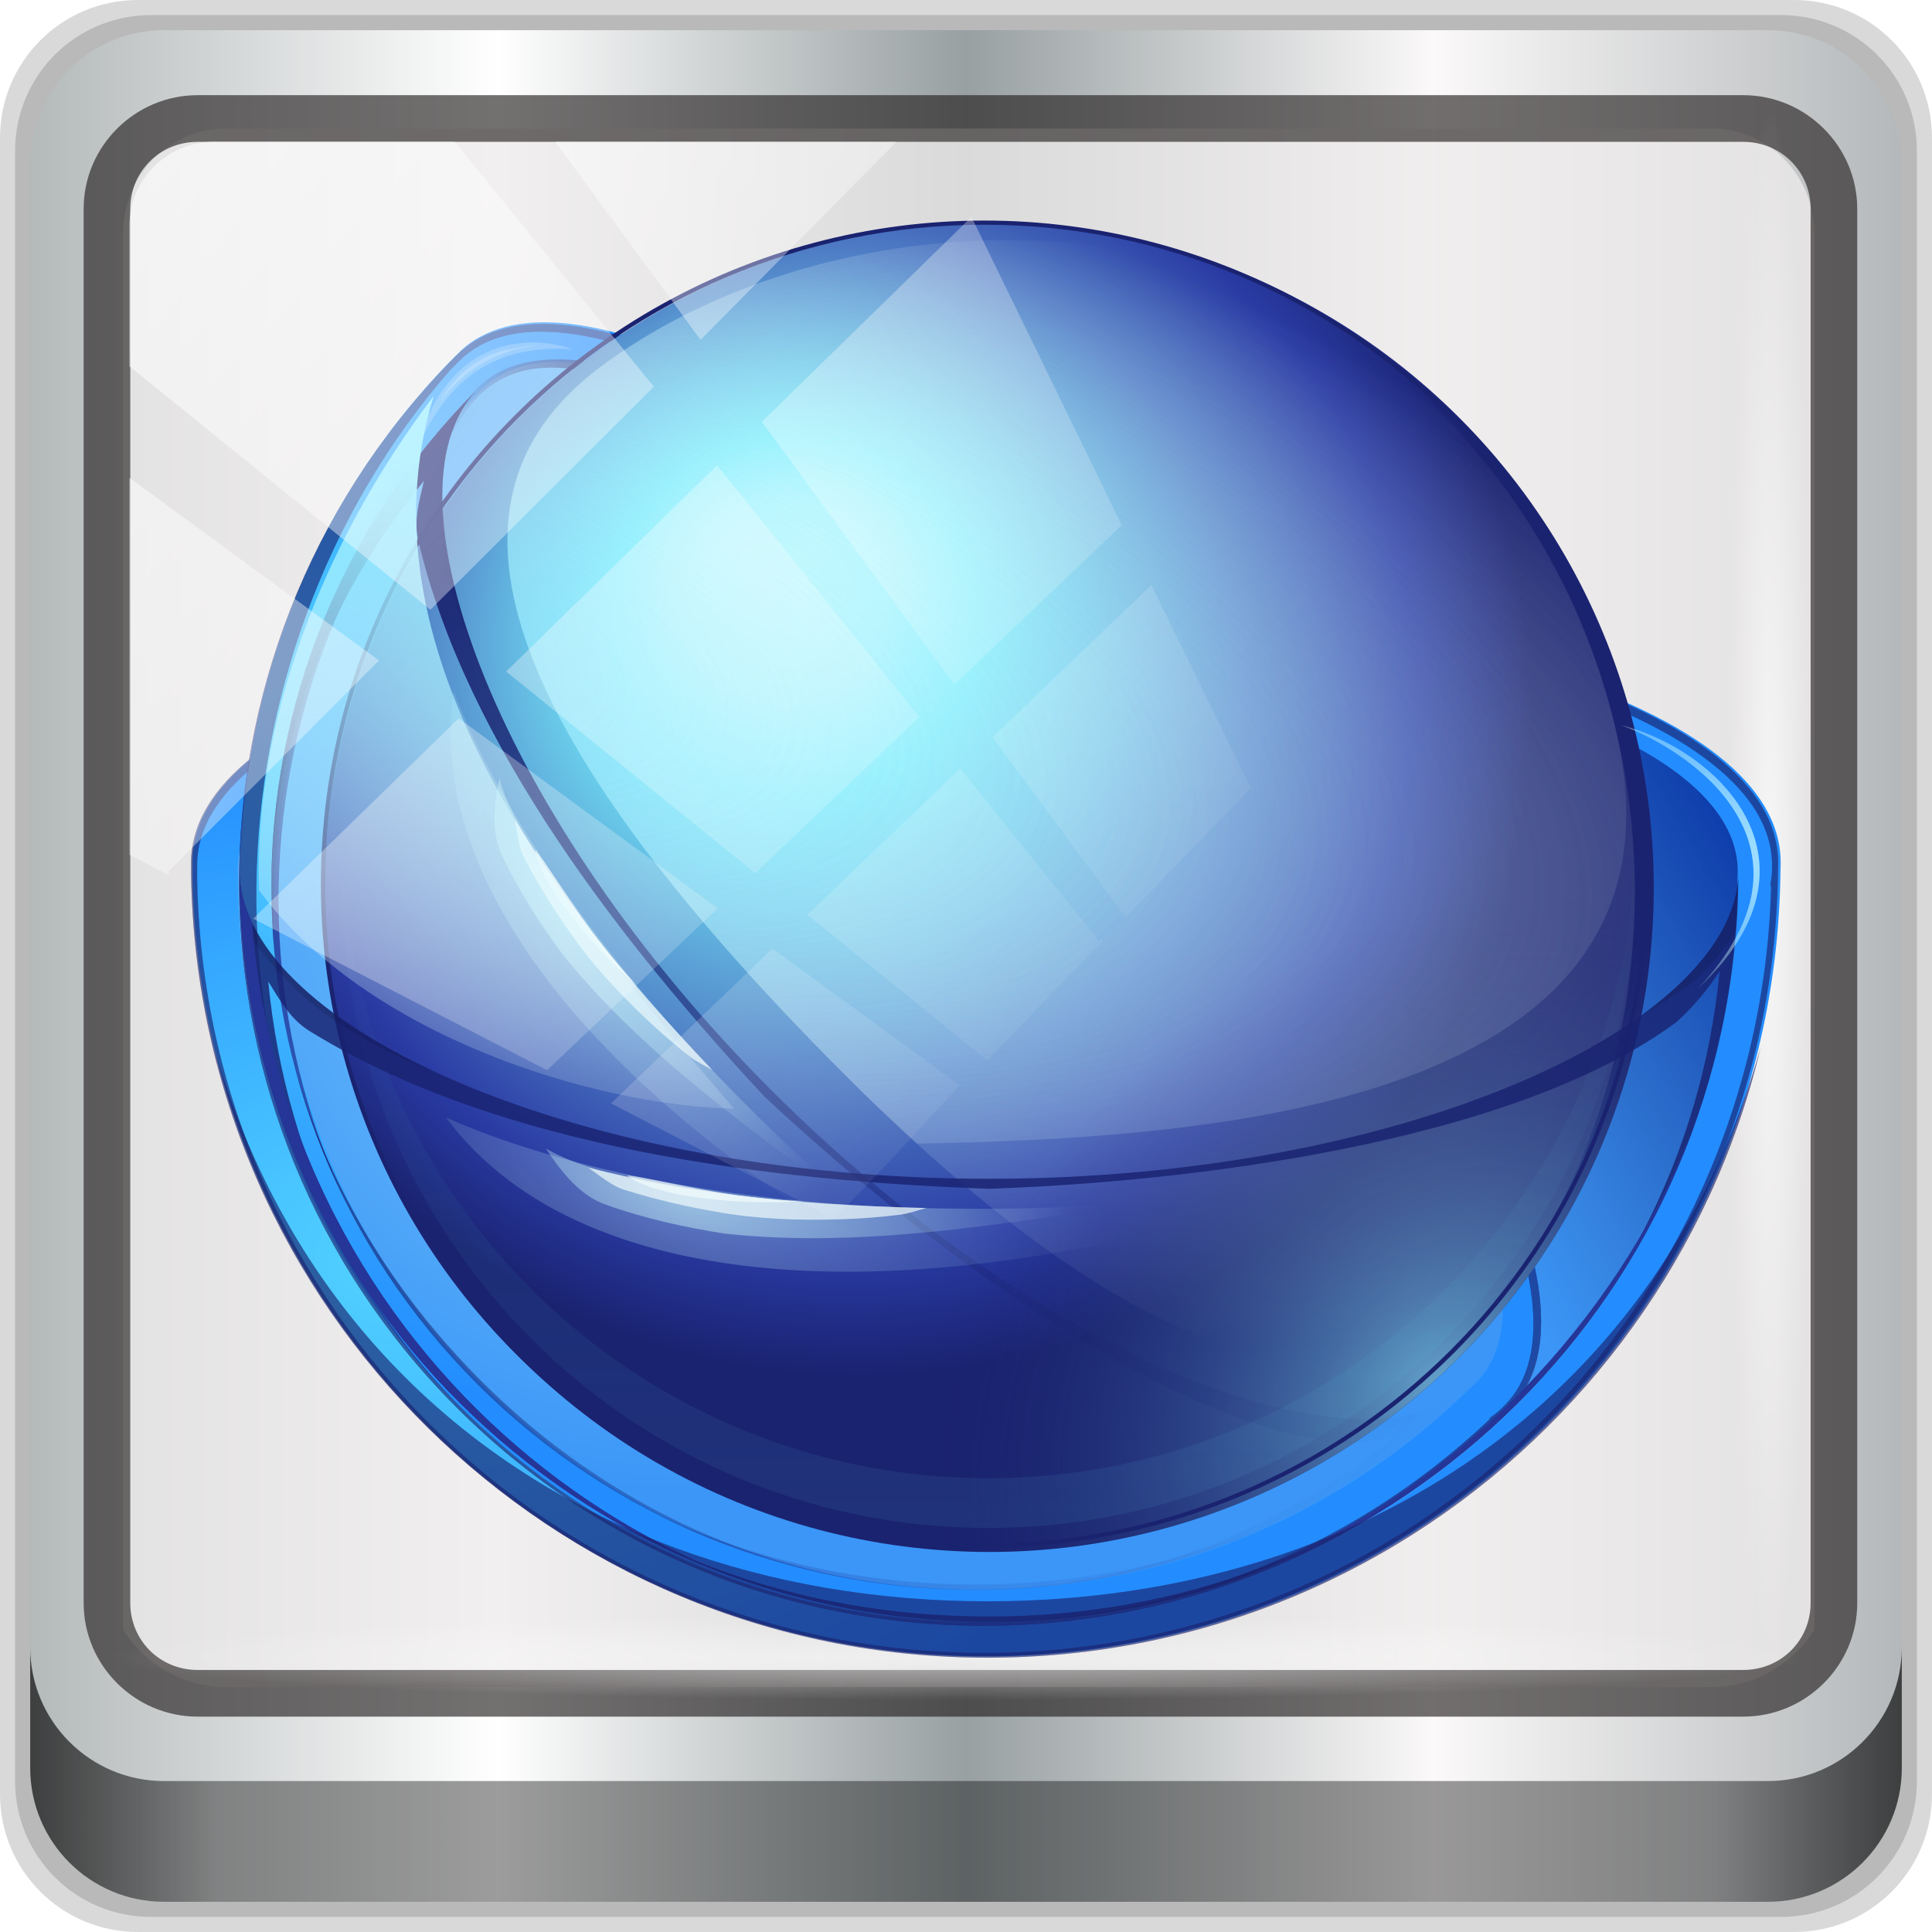 <?xml version="1.0" encoding="UTF-8" standalone="no"?>
<!-- Created with Inkscape (http://www.inkscape.org/) -->

<svg
   xmlns:dc="http://purl.org/dc/elements/1.1/"
   xmlns:cc="http://creativecommons.org/ns#"
   xmlns:rdf="http://www.w3.org/1999/02/22-rdf-syntax-ns#"
   xmlns:svg="http://www.w3.org/2000/svg"
   xmlns="http://www.w3.org/2000/svg"
   xmlns:xlink="http://www.w3.org/1999/xlink"
   xmlns:sodipodi="http://sodipodi.sourceforge.net/DTD/sodipodi-0.dtd"
   xmlns:inkscape="http://www.inkscape.org/namespaces/inkscape"
   width="96"
   height="96"
   viewBox="0 0 96 96"
   version="1.1"
   id="svg1072"
   inkscape:version="0.92.2 5c3e80d, 2017-08-06"
   sodipodi:docname="akonadi.svg">
  <defs
     id="defs1066">
    <linearGradient
       y2="47"
       x2="90"
       y1="47"
       x1="6"
       gradientTransform="matrix(1.107,0,0,1.107,-4.994,-3.621)"
       gradientUnits="userSpaceOnUse"
       id="linearGradient4071"
       xlink:href="#linearGradient6139-0"
       inkscape:collect="always" />
    <linearGradient
       id="linearGradient6139-0">
      <stop
         style="stop-color:#b4b9ba;stop-opacity:1"
         offset="0"
         id="stop6141-2" />
      <stop
         id="stop6151-0"
         offset="0.25"
         style="stop-color:#ffffff;stop-opacity:1;" />
      <stop
         id="stop6147-1"
         offset="0.5"
         style="stop-color:#98a0a2;stop-opacity:1" />
      <stop
         style="stop-color:#fbf9f9;stop-opacity:1;"
         offset="0.75"
         id="stop6149-4" />
      <stop
         style="stop-color:#b4b8ba;stop-opacity:1"
         offset="1"
         id="stop6143-4" />
    </linearGradient>
    <linearGradient
       gradientUnits="userSpaceOnUse"
       y2="88.172"
       x2="94.5"
       y1="88.172"
       x1="1.5"
       id="linearGradient4129"
       xlink:href="#linearGradient3832-0-6-1-1"
       inkscape:collect="always"
       gradientTransform="translate(0.149,0.415)" />
    <linearGradient
       id="linearGradient3832-0-6-1-1">
      <stop
         id="stop3834-6-3-7-1"
         offset="0"
         style="stop-color:#000000;stop-opacity:1;" />
      <stop
         style="stop-color:#000000;stop-opacity:0.588;"
         offset="0.1"
         id="stop3872-2-4" />
      <stop
         id="stop3844-6-2-7-6"
         offset="0.9"
         style="stop-color:#000000;stop-opacity:0.588;" />
      <stop
         id="stop3836-5-0-2-9"
         offset="1"
         style="stop-color:#000000;stop-opacity:1;" />
    </linearGradient>
    <radialGradient
       r="43.199"
       fy="44.893"
       fx="13.948"
       cy="44.893"
       cx="13.948"
       gradientTransform="matrix(0.975,0,0,0.049,34.048,80.582)"
       gradientUnits="userSpaceOnUse"
       id="radialGradient7462"
       xlink:href="#linearGradient3737"
       inkscape:collect="always" />
    <linearGradient
       id="linearGradient3737">
      <stop
         id="stop3739"
         style="stop-color:#ffffff;stop-opacity:1"
         offset="0" />
      <stop
         id="stop3741"
         style="stop-color:#ffffff;stop-opacity:0"
         offset="1" />
    </linearGradient>
    <radialGradient
       r="43.199"
       fy="44.893"
       fx="13.948"
       cy="44.893"
       cx="13.948"
       gradientTransform="matrix(0.888,0,0,0.049,31.96,-90.317)"
       gradientUnits="userSpaceOnUse"
       id="radialGradient7464"
       xlink:href="#linearGradient3737"
       inkscape:collect="always" />
    <linearGradient
       y2="14.514"
       x2="50.528"
       y1="-28.642"
       x1="2.771"
       gradientUnits="userSpaceOnUse"
       id="linearGradient4767"
       xlink:href="#linearGradient3737"
       inkscape:collect="always" />
    <clipPath
       clipPathUnits="userSpaceOnUse"
       id="clipPath4156-4-1">
      <path
         style="opacity:0.6;fill:#ffffff;fill-opacity:1;stroke:none"
         d="m 27.046,-55.695 -14.214,13.321 h 0.061 l 15.653,21.771 10.231,-10.546 C 38.562,-32.302 27.468,-54.819 27.046,-55.695 Z M 9.647,-39.383 -5.241,-25.321 15.988,-7.806 26.372,-18.383 Z m 31.491,12.951 -9.741,9.714 8.945,12.458 7.781,-7.555 z m -49.84,4.379 -13.754,12.982 26.283,13.846 0.061,-0.062 -0.123,-0.062 L 13.599,-5.401 -8.702,-22.053 Z m 38.015,7.401 -9.803,9.775 11.579,9.559 7.628,-7.401 -8.669,-11.009 z m 20.187,5.674 -7.383,7.216 6.188,8.542 5.82,-6.137 z m -32.195,6.322 -9.557,9.498 13.662,7.185 7.934,-7.678 z m 23.312,2.374 -7.107,6.938 8.363,6.907 5.361,-5.674 -0.061,-0.092 -0.092,0.123 -6.464,-8.203 z m -8.73,8.542 -7.505,7.339 10.354,5.458 c 1.397,-1.321 5.675,-6.123 5.851,-6.322 z"
         id="path4158-0-8"
         inkscape:connector-curvature="0" />
    </clipPath>
    <radialGradient
       r="169.188"
       fy="640.614"
       fx="534.781"
       cy="640.614"
       cx="534.781"
       gradientTransform="matrix(0.642,0,0,0.427,-290.473,-109.163)"
       gradientUnits="userSpaceOnUse"
       id="radialGradient4429"
       xlink:href="#linearGradient3292"
       inkscape:collect="always" />
    <linearGradient
       id="linearGradient3292">
      <stop
         id="stop3294"
         offset="0"
         style="stop-color: rgb(83, 212, 255); stop-opacity: 1;" />
      <stop
         id="stop3296"
         offset="1"
         style="stop-color: rgb(35, 141, 255); stop-opacity: 1;" />
    </linearGradient>
    <radialGradient
       r="159.828"
       fy="150.584"
       fx="-130.028"
       cy="150.584"
       cx="-130.028"
       gradientTransform="matrix(0.642,0.006,-0.008,0.81,185.117,-19.55)"
       gradientUnits="userSpaceOnUse"
       id="radialGradient4431"
       xlink:href="#linearGradient4243"
       inkscape:collect="always" />
    <linearGradient
       id="linearGradient4243">
      <stop
         style="stop-color: rgb(159, 231, 255); stop-opacity: 1;"
         offset="0"
         id="stop4245" />
      <stop
         style="stop-color: rgb(59, 150, 247); stop-opacity: 1;"
         offset="1"
         id="stop4247" />
    </linearGradient>
    <clipPath
       id="clipPath3403"
       clipPathUnits="userSpaceOnUse">
      <path
         inkscape:connector-curvature="0"
         sodipodi:nodetypes="cccscsssc"
         id="path3405"
         d="m 279.147,316.319 c -93.391,0 -169.188,22.577 -169.188,55.719 v 2.812 c 1.518,92.111 76.703,166.406 169.156,166.406 92.828,0 168.265,-74.902 169.188,-167.531 -0.063,0.97 -0.205,1.938 -0.375,2.906 0.169,-0.965 0.312,-1.939 0.375,-2.906 0.037,-0.566 0.031,-1.122 0.031,-1.688 0,-33.161 -75.797,-55.719 -169.188,-55.719 z"
         style="opacity:0.556;fill:none;fill-opacity:1;fill-rule:nonzero;stroke:#000000;stroke-width:0.7;stroke-linecap:round;stroke-linejoin:round;stroke-miterlimit:4;stroke-dashoffset:0pt;stroke-opacity:1" />
    </clipPath>
    <filter
       id="filter3381"
       inkscape:collect="always">
      <feGaussianBlur
         id="feGaussianBlur3383"
         stdDeviation="2.335"
         inkscape:collect="always" />
    </filter>
    <clipPath
       id="clipPath1153"
       clipPathUnits="userSpaceOnUse">
      <path
         inkscape:connector-curvature="0"
         sodipodi:nodetypes="cccscsssc"
         id="path1151"
         d="m 279.147,316.319 c -93.391,0 -169.188,22.577 -169.188,55.719 v 2.812 c 1.518,92.111 76.703,166.406 169.156,166.406 92.828,0 168.265,-74.902 169.188,-167.531 -0.063,0.97 -0.205,1.938 -0.375,2.906 0.169,-0.965 0.312,-1.939 0.375,-2.906 0.037,-0.566 0.031,-1.122 0.031,-1.688 0,-33.161 -75.797,-55.719 -169.188,-55.719 z"
         style="opacity:0.556;fill:none;fill-opacity:1;fill-rule:nonzero;stroke:#000000;stroke-width:0.7;stroke-linecap:round;stroke-linejoin:round;stroke-miterlimit:4;stroke-dashoffset:0pt;stroke-opacity:1" />
    </clipPath>
    <filter
       id="filter3445"
       inkscape:collect="always">
      <feGaussianBlur
         id="feGaussianBlur3447"
         stdDeviation="7.354"
         inkscape:collect="always" />
    </filter>
    <radialGradient
       r="169.188"
       fy="640.614"
       fx="534.781"
       cy="640.614"
       cx="534.781"
       gradientTransform="matrix(0.426,0.426,-0.283,0.283,-3.625,-311.521)"
       gradientUnits="userSpaceOnUse"
       id="radialGradient4547"
       xlink:href="#linearGradient3292"
       inkscape:collect="always" />
    <radialGradient
       r="159.828"
       fy="150.584"
       fx="-130.028"
       cy="150.584"
       cx="-130.028"
       gradientTransform="matrix(0.421,0.43,-0.542,0.531,252.042,62.864)"
       gradientUnits="userSpaceOnUse"
       id="radialGradient4544"
       xlink:href="#linearGradient4243"
       inkscape:collect="always" />
    <filter
       id="filter3572"
       inkscape:collect="always">
      <feGaussianBlur
         id="feGaussianBlur3574"
         stdDeviation="0.588"
         inkscape:collect="always" />
    </filter>
    <clipPath
       id="clipPath1175"
       clipPathUnits="userSpaceOnUse">
      <path
         inkscape:connector-curvature="0"
         sodipodi:nodetypes="cccscsssc"
         id="path1173"
         d="m 279.147,316.319 c -93.391,0 -169.188,22.577 -169.188,55.719 v 2.812 c 1.518,92.111 76.703,166.406 169.156,166.406 92.828,0 168.265,-74.902 169.188,-167.531 -0.063,0.97 -0.205,1.938 -0.375,2.906 0.169,-0.965 0.312,-1.939 0.375,-2.906 0.037,-0.566 0.031,-1.122 0.031,-1.688 0,-33.161 -75.797,-55.719 -169.188,-55.719 z"
         style="opacity:0.556;fill:none;fill-opacity:1;fill-rule:nonzero;stroke:#000000;stroke-width:0.7;stroke-linecap:round;stroke-linejoin:round;stroke-miterlimit:4;stroke-dashoffset:0pt;stroke-opacity:1" />
    </clipPath>
    <clipPath
       id="clipPath1183"
       clipPathUnits="userSpaceOnUse">
      <path
         inkscape:connector-curvature="0"
         sodipodi:nodetypes="cccscsssc"
         id="path1181"
         d="m 279.147,316.319 c -93.391,0 -169.188,22.577 -169.188,55.719 v 2.812 c 1.518,92.111 76.703,166.406 169.156,166.406 92.828,0 168.265,-74.902 169.188,-167.531 -0.063,0.97 -0.205,1.938 -0.375,2.906 0.169,-0.965 0.312,-1.939 0.375,-2.906 0.037,-0.566 0.031,-1.122 0.031,-1.688 0,-33.161 -75.797,-55.719 -169.188,-55.719 z"
         style="opacity:0.556;fill:none;fill-opacity:1;fill-rule:nonzero;stroke:#000000;stroke-width:0.7;stroke-linecap:round;stroke-linejoin:round;stroke-miterlimit:4;stroke-dashoffset:0pt;stroke-opacity:1" />
    </clipPath>
    <linearGradient
       gradientTransform="translate(1.1)"
       gradientUnits="userSpaceOnUse"
       y2="151.349"
       x2="192.07"
       y1="117.746"
       x1="250.272"
       id="linearGradient3316"
       xlink:href="#linearGradient3310"
       inkscape:collect="always" />
    <linearGradient
       id="linearGradient3310"
       inkscape:collect="always">
      <stop
         id="stop3312"
         offset="0"
         style="stop-color: rgb(0, 42, 163); stop-opacity: 1;" />
      <stop
         id="stop3314"
         offset="1"
         style="stop-color: rgb(35, 59, 128); stop-opacity: 0;" />
    </linearGradient>
    <filter
       id="filter3548"
       inkscape:collect="always">
      <feGaussianBlur
         id="feGaussianBlur3550"
         stdDeviation="0.997"
         inkscape:collect="always" />
    </filter>
    <linearGradient
       gradientUnits="userSpaceOnUse"
       y2="52.51"
       x2="53.621"
       y1="38.647"
       x1="85.636"
       id="linearGradient3716"
       xlink:href="#linearGradient3710"
       inkscape:collect="always" />
    <linearGradient
       id="linearGradient3710"
       inkscape:collect="always">
      <stop
         id="stop3712"
         offset="0"
         style="stop-color: rgb(29, 43, 122); stop-opacity: 1;" />
      <stop
         id="stop3714"
         offset="1"
         style="stop-color: rgb(29, 43, 122); stop-opacity: 0;" />
    </linearGradient>
    <filter
       id="filter3734"
       inkscape:collect="always">
      <feGaussianBlur
         id="feGaussianBlur3736"
         stdDeviation="0.378"
         inkscape:collect="always" />
    </filter>
    <radialGradient
       r="99.086"
       fy="616.197"
       fx="481.167"
       cy="635.536"
       cx="494.2"
       gradientTransform="matrix(1.015,0,0,1,-7.5,0)"
       gradientUnits="userSpaceOnUse"
       id="radialGradient4397"
       xlink:href="#linearGradient3180"
       inkscape:collect="always" />
    <linearGradient
       id="linearGradient3180"
       inkscape:collect="always">
      <stop
         id="stop3182"
         offset="0"
         style="stop-color: rgb(204, 254, 254); stop-opacity: 1;" />
      <stop
         style="stop-color: rgb(195, 252, 253); stop-opacity: 1;"
         offset="0.099"
         id="stop3763" />
      <stop
         style="stop-color: rgb(180, 249, 253); stop-opacity: 1;"
         offset="0.156"
         id="stop3761" />
      <stop
         style="stop-color: rgb(118, 239, 251); stop-opacity: 1;"
         offset="0.269"
         id="stop3188" />
      <stop
         id="stop3190"
         offset="0.627"
         style="stop-color: rgb(78, 123, 196); stop-opacity: 1;" />
      <stop
         style="stop-color: rgb(41, 58, 163); stop-opacity: 1;"
         offset="0.845"
         id="stop3194" />
      <stop
         id="stop3184"
         offset="1"
         style="stop-color: rgb(26, 35, 112); stop-opacity: 1;" />
    </linearGradient>
    <radialGradient
       r="99.086"
       fy="733.904"
       fx="585.186"
       cy="733.904"
       cx="585.186"
       gradientTransform="matrix(0.442,0.485,-0.607,0.552,767.529,46.538)"
       gradientUnits="userSpaceOnUse"
       id="radialGradient4399"
       xlink:href="#linearGradient3198"
       inkscape:collect="always" />
    <linearGradient
       id="linearGradient3198"
       inkscape:collect="always">
      <stop
         id="stop3200"
         offset="0"
         style="stop-color: rgb(99, 161, 201); stop-opacity: 1;" />
      <stop
         id="stop3202"
         offset="1"
         style="stop-color: rgb(22, 31, 107); stop-opacity: 0;" />
    </linearGradient>
    <linearGradient
       y2="610.427"
       x2="794.559"
       y1="773.799"
       x1="794.559"
       gradientTransform="translate(-562.688,2)"
       gradientUnits="userSpaceOnUse"
       id="linearGradient4401"
       xlink:href="#linearGradient3224"
       inkscape:collect="always" />
    <linearGradient
       id="linearGradient3224"
       inkscape:collect="always">
      <stop
         id="stop3226"
         offset="0"
         style="stop-color: rgb(90, 203, 232); stop-opacity: 1;" />
      <stop
         id="stop3228"
         offset="1"
         style="stop-color: rgb(90, 203, 232); stop-opacity: 0;" />
    </linearGradient>
    <filter
       id="filter3282"
       inkscape:collect="always">
      <feGaussianBlur
         id="feGaussianBlur3284"
         stdDeviation="1.917"
         inkscape:collect="always" />
    </filter>
    <clipPath
       id="clipPath2437"
       clipPathUnits="userSpaceOnUse">
      <circle
         r="99.086"
         cy="661.713"
         cx="513.653"
         style="opacity:1;fill:#1a2370;fill-opacity:1;fill-rule:nonzero;stroke:none;stroke-width:2.8;stroke-linecap:round;stroke-linejoin:round;stroke-miterlimit:4;stroke-dasharray:none;stroke-dashoffset:0pt;stroke-opacity:1"
         id="path2439"
         transform="matrix(1.119,0,0,1.119,-119.219,-618.309)" />
    </clipPath>
    <filter
       id="filter3231"
       inkscape:collect="always">
      <feGaussianBlur
         id="feGaussianBlur3233"
         stdDeviation="1.494"
         inkscape:collect="always" />
    </filter>
    <radialGradient
       r="57.095"
       fy="115.294"
       fx="91.402"
       cy="113.825"
       cx="112.43"
       gradientTransform="matrix(2.818,0.755,-0.335,1.312,-183.916,-144.11)"
       gradientUnits="userSpaceOnUse"
       id="radialGradient4532"
       xlink:href="#linearGradient3544"
       inkscape:collect="always" />
    <linearGradient
       id="linearGradient3544">
      <stop
         id="stop3546"
         offset="0"
         style="stop-color: rgb(140, 234, 255); stop-opacity: 1;" />
      <stop
         id="stop3548"
         offset="1"
         style="stop-color: rgb(255, 255, 255); stop-opacity: 0;" />
    </linearGradient>
    <linearGradient
       inkscape:collect="always"
       xlink:href="#linearGradient4551"
       id="linearGradient7433"
       gradientUnits="userSpaceOnUse"
       x1="-624.716"
       y1="454.268"
       x2="-305.154"
       y2="454.268" />
    <linearGradient
       id="linearGradient4551"
       inkscape:collect="always">
      <stop
         id="stop4553"
         offset="0"
         style="stop-color: rgb(37, 53, 152); stop-opacity: 1;" />
      <stop
         id="stop4555"
         offset="1"
         style="stop-color: rgb(37, 53, 152); stop-opacity: 0;" />
    </linearGradient>
    <clipPath
       id="clipPath3485"
       clipPathUnits="userSpaceOnUse">
      <path
         inkscape:connector-curvature="0"
         style="opacity:0.556;fill:#c5c5c5;fill-opacity:1;fill-rule:nonzero;stroke:#000000;stroke-width:0.7;stroke-linecap:round;stroke-linejoin:round;stroke-miterlimit:4;stroke-dasharray:none;stroke-dashoffset:0pt;stroke-opacity:1"
         d="m -624.716,374.581 c 0.237,88.01 71.716,159.375 159.781,159.375 87.835,0 159.175,-70.994 159.781,-158.688 -2.189,32.46 -72.942,64.219 -159.781,64.219 -87.446,0 -158.544,-32.211 -159.781,-64.906 z"
         id="path3487"
         sodipodi:nodetypes="cscsc" />
    </clipPath>
    <filter
       height="1.314"
       y="-0.157"
       width="1.186"
       x="-0.093"
       id="filter4231"
       inkscape:collect="always">
      <feGaussianBlur
         id="feGaussianBlur4233"
         stdDeviation="12.532"
         inkscape:collect="always" />
    </filter>
    <linearGradient
       inkscape:collect="always"
       xlink:href="#linearGradient4559"
       id="linearGradient7435"
       gradientUnits="userSpaceOnUse"
       x1="-624.716"
       y1="454.268"
       x2="-305.154"
       y2="454.268" />
    <linearGradient
       id="linearGradient4559"
       inkscape:collect="always">
      <stop
         id="stop4561"
         offset="0"
         style="stop-color: rgb(12, 17, 56); stop-opacity: 1;" />
      <stop
         id="stop4563"
         offset="1"
         style="stop-color: rgb(12, 17, 56); stop-opacity: 0;" />
    </linearGradient>
    <clipPath
       id="clipPath1242"
       clipPathUnits="userSpaceOnUse">
      <path
         inkscape:connector-curvature="0"
         style="opacity:0.556;fill:#c5c5c5;fill-opacity:1;fill-rule:nonzero;stroke:#000000;stroke-width:0.7;stroke-linecap:round;stroke-linejoin:round;stroke-miterlimit:4;stroke-dasharray:none;stroke-dashoffset:0pt;stroke-opacity:1"
         d="m -624.716,374.581 c 0.237,88.01 71.716,159.375 159.781,159.375 87.835,0 159.175,-70.994 159.781,-158.688 -2.189,32.46 -72.942,64.219 -159.781,64.219 -87.446,0 -158.544,-32.211 -159.781,-64.906 z"
         id="path1240"
         sodipodi:nodetypes="cscsc" />
    </clipPath>
    <filter
       height="1.326"
       y="-0.163"
       width="1.195"
       x="-0.098"
       id="filter4317"
       inkscape:collect="always">
      <feGaussianBlur
         id="feGaussianBlur4319"
         stdDeviation="13.007"
         inkscape:collect="always" />
    </filter>
    <linearGradient
       inkscape:collect="always"
       xlink:href="#linearGradient4567"
       id="linearGradient7437"
       gradientUnits="userSpaceOnUse"
       x1="-624.716"
       y1="454.268"
       x2="-305.154"
       y2="454.268" />
    <linearGradient
       id="linearGradient4567"
       inkscape:collect="always">
      <stop
         id="stop4569"
         offset="0"
         style="stop-color: rgb(25, 34, 112); stop-opacity: 1;" />
      <stop
         id="stop4571"
         offset="1"
         style="stop-color: rgb(25, 34, 112); stop-opacity: 0;" />
    </linearGradient>
    <clipPath
       id="clipPath1252"
       clipPathUnits="userSpaceOnUse">
      <path
         inkscape:connector-curvature="0"
         style="opacity:0.556;fill:#c5c5c5;fill-opacity:1;fill-rule:nonzero;stroke:#000000;stroke-width:0.7;stroke-linecap:round;stroke-linejoin:round;stroke-miterlimit:4;stroke-dasharray:none;stroke-dashoffset:0pt;stroke-opacity:1"
         d="m -624.716,374.581 c 0.237,88.01 71.716,159.375 159.781,159.375 87.835,0 159.175,-70.994 159.781,-158.688 -2.189,32.46 -72.942,64.219 -159.781,64.219 -87.446,0 -158.544,-32.211 -159.781,-64.906 z"
         id="path1250"
         sodipodi:nodetypes="cscsc" />
    </clipPath>
    <filter
       id="filter3481"
       inkscape:collect="always">
      <feGaussianBlur
         id="feGaussianBlur3483"
         stdDeviation="2.872"
         inkscape:collect="always" />
    </filter>
    <radialGradient
       gradientUnits="userSpaceOnUse"
       gradientTransform="matrix(1.388,0.372,-0.189,0.705,553.716,473.348)"
       r="65.554"
       fy="210.663"
       fx="-477.347"
       cy="210.663"
       cx="-477.347"
       id="radialGradient3527"
       xlink:href="#linearGradient3521"
       inkscape:collect="always" />
    <linearGradient
       id="linearGradient3521"
       inkscape:collect="always">
      <stop
         id="stop3523"
         offset="0"
         style="stop-color: rgb(207, 255, 255); stop-opacity: 1;" />
      <stop
         id="stop3525"
         offset="1"
         style="stop-color: rgb(207, 255, 255); stop-opacity: 0;" />
    </linearGradient>
    <filter
       height="1.535"
       y="-0.268"
       width="1.124"
       x="-0.062"
       id="filter4085"
       inkscape:collect="always">
      <feGaussianBlur
         id="feGaussianBlur4087"
         stdDeviation="3.37"
         inkscape:collect="always" />
    </filter>
    <radialGradient
       r="65.554"
       fy="210.663"
       fx="-477.347"
       cy="210.663"
       cx="-477.347"
       gradientTransform="matrix(1.376,0.415,-0.172,0.571,544.351,522.196)"
       gradientUnits="userSpaceOnUse"
       id="radialGradient3707"
       xlink:href="#linearGradient3521"
       inkscape:collect="always" />
    <filter
       height="1.405"
       y="-0.203"
       width="1.079"
       x="-0.04"
       id="filter4057"
       inkscape:collect="always">
      <feGaussianBlur
         id="feGaussianBlur4059"
         stdDeviation="1.596"
         inkscape:collect="always" />
    </filter>
    <filter
       height="1.691"
       y="-0.345"
       width="1.106"
       x="-0.053"
       id="filter4053"
       inkscape:collect="always">
      <feGaussianBlur
         id="feGaussianBlur4055"
         stdDeviation="1.596"
         inkscape:collect="always" />
    </filter>
    <radialGradient
       r="57.095"
       fy="115.294"
       fx="91.402"
       cy="113.825"
       cx="112.43"
       gradientTransform="matrix(2.818,0.755,-0.335,1.312,-183.916,-144.11)"
       gradientUnits="userSpaceOnUse"
       id="radialGradient4522"
       xlink:href="#linearGradient3544"
       inkscape:collect="always" />
    <clipPath
       id="clipPath1286"
       clipPathUnits="userSpaceOnUse">
      <path
         inkscape:connector-curvature="0"
         style="opacity:0.556;fill:#c5c5c5;fill-opacity:1;fill-rule:nonzero;stroke:#000000;stroke-width:0.7;stroke-linecap:round;stroke-linejoin:round;stroke-miterlimit:4;stroke-dasharray:none;stroke-dashoffset:0pt;stroke-opacity:1"
         d="m -624.716,374.581 c 0.237,88.01 71.716,159.375 159.781,159.375 87.835,0 159.175,-70.994 159.781,-158.688 -2.189,32.46 -72.942,64.219 -159.781,64.219 -87.446,0 -158.544,-32.211 -159.781,-64.906 z"
         id="path1284"
         sodipodi:nodetypes="cscsc" />
    </clipPath>
    <clipPath
       id="clipPath1294"
       clipPathUnits="userSpaceOnUse">
      <path
         inkscape:connector-curvature="0"
         style="opacity:0.556;fill:#c5c5c5;fill-opacity:1;fill-rule:nonzero;stroke:#000000;stroke-width:0.7;stroke-linecap:round;stroke-linejoin:round;stroke-miterlimit:4;stroke-dasharray:none;stroke-dashoffset:0pt;stroke-opacity:1"
         d="m -624.716,374.581 c 0.237,88.01 71.716,159.375 159.781,159.375 87.835,0 159.175,-70.994 159.781,-158.688 -2.189,32.46 -72.942,64.219 -159.781,64.219 -87.446,0 -158.544,-32.211 -159.781,-64.906 z"
         id="path1292"
         sodipodi:nodetypes="cscsc" />
    </clipPath>
    <clipPath
       id="clipPath1302"
       clipPathUnits="userSpaceOnUse">
      <path
         inkscape:connector-curvature="0"
         style="opacity:0.556;fill:#c5c5c5;fill-opacity:1;fill-rule:nonzero;stroke:#000000;stroke-width:0.7;stroke-linecap:round;stroke-linejoin:round;stroke-miterlimit:4;stroke-dasharray:none;stroke-dashoffset:0pt;stroke-opacity:1"
         d="m -624.716,374.581 c 0.237,88.01 71.716,159.375 159.781,159.375 87.835,0 159.175,-70.994 159.781,-158.688 -2.189,32.46 -72.942,64.219 -159.781,64.219 -87.446,0 -158.544,-32.211 -159.781,-64.906 z"
         id="path1300"
         sodipodi:nodetypes="cscsc" />
    </clipPath>
    <filter
       height="1.364"
       y="-0.182"
       width="1.189"
       x="-0.094"
       id="filter4487"
       inkscape:collect="always">
      <feGaussianBlur
         id="feGaussianBlur4489"
         stdDeviation="12.715"
         inkscape:collect="always" />
    </filter>
    <radialGradient
       r="65.554"
       fy="210.663"
       fx="-477.347"
       cy="210.663"
       cx="-477.347"
       gradientTransform="matrix(1.388,0.372,-0.189,0.705,553.716,473.348)"
       gradientUnits="userSpaceOnUse"
       id="radialGradient4433"
       xlink:href="#linearGradient3521"
       inkscape:collect="always" />
    <radialGradient
       r="65.554"
       fy="210.663"
       fx="-477.347"
       cy="210.663"
       cx="-477.347"
       gradientTransform="matrix(1.376,0.415,-0.172,0.571,544.351,522.196)"
       gradientUnits="userSpaceOnUse"
       id="radialGradient4435"
       xlink:href="#linearGradient3521"
       inkscape:collect="always" />
    <filter
       id="filter3748"
       inkscape:collect="always">
      <feGaussianBlur
         id="feGaussianBlur3750"
         stdDeviation="0.281"
         inkscape:collect="always" />
    </filter>
    <radialGradient
       inkscape:collect="always"
       xlink:href="#linearGradient3521"
       id="radialGradient7439"
       gradientUnits="userSpaceOnUse"
       gradientTransform="matrix(1.376,0.415,-0.172,0.571,544.351,522.196)"
       cx="-503.11"
       cy="192.952"
       fx="-503.11"
       fy="192.952"
       r="65.554" />
    <filter
       height="1.135"
       y="-0.068"
       width="1.258"
       x="-0.129"
       id="filter3816"
       inkscape:collect="always">
      <feGaussianBlur
         id="feGaussianBlur3818"
         stdDeviation="1.588"
         inkscape:collect="always" />
    </filter>
    <clipPath
       id="clipPath3910"
       clipPathUnits="userSpaceOnUse">
      <path
         inkscape:connector-curvature="0"
         sodipodi:nodetypes="cccscsssc"
         id="path3912"
         d="m 279.14,343.636 c -90.833,0 -164.553,18.406 -164.553,45.424 v 2.293 c 1.477,75.093 74.602,135.662 164.523,135.662 90.285,0 163.655,-61.063 164.553,-136.579 -0.061,0.791 -0.2,1.58 -0.365,2.369 0.164,-0.787 0.304,-1.581 0.365,-2.369 0.036,-0.461 0.03,-0.914 0.03,-1.376 0,-27.034 -73.72,-45.424 -164.553,-45.424 z"
         style="opacity:0.356;fill:none;fill-opacity:1;fill-rule:nonzero;stroke:#000000;stroke-width:0.623;stroke-linecap:round;stroke-linejoin:round;stroke-miterlimit:4;stroke-dashoffset:0pt;stroke-opacity:1" />
    </clipPath>
    <filter
       height="1.284"
       y="-0.142"
       width="1.194"
       x="-0.097"
       id="filter3902"
       inkscape:collect="always">
      <feGaussianBlur
         id="feGaussianBlur3904"
         stdDeviation="13.805"
         inkscape:collect="always" />
    </filter>
    <clipPath
       id="clipPath1357"
       clipPathUnits="userSpaceOnUse">
      <path
         inkscape:connector-curvature="0"
         sodipodi:nodetypes="cccscsssc"
         id="path1355"
         d="m 279.14,343.636 c -90.833,0 -164.553,18.406 -164.553,45.424 v 2.293 c 1.477,75.093 74.602,135.662 164.523,135.662 90.285,0 163.655,-61.063 164.553,-136.579 -0.061,0.791 -0.2,1.58 -0.365,2.369 0.164,-0.787 0.304,-1.581 0.365,-2.369 0.036,-0.461 0.03,-0.914 0.03,-1.376 0,-27.034 -73.72,-45.424 -164.553,-45.424 z"
         style="opacity:0.356;fill:none;fill-opacity:1;fill-rule:nonzero;stroke:#000000;stroke-width:0.623;stroke-linecap:round;stroke-linejoin:round;stroke-miterlimit:4;stroke-dashoffset:0pt;stroke-opacity:1" />
    </clipPath>
    <radialGradient
       r="65.554"
       fy="192.952"
       fx="-503.11"
       cy="192.952"
       cx="-503.11"
       gradientTransform="matrix(1.376,0.415,-0.172,0.571,544.351,522.196)"
       gradientUnits="userSpaceOnUse"
       id="radialGradient3814"
       xlink:href="#linearGradient3521"
       inkscape:collect="always" />
    <linearGradient
       gradientUnits="userSpaceOnUse"
       y2="157.16"
       x2="63.071"
       y1="56.75"
       x1="72.972"
       id="linearGradient3962"
       xlink:href="#linearGradient3544"
       inkscape:collect="always" />
    <filter
       id="filter3980"
       inkscape:collect="always">
      <feGaussianBlur
         id="feGaussianBlur3982"
         stdDeviation="0.899"
         inkscape:collect="always" />
    </filter>
  </defs>
  <sodipodi:namedview
     id="base"
     pagecolor="#ffffff"
     bordercolor="#666666"
     borderopacity="1.0"
     inkscape:pageopacity="0.0"
     inkscape:pageshadow="2"
     inkscape:zoom="3.0827234"
     inkscape:cx="17.569359"
     inkscape:cy="44.557005"
     inkscape:document-units="px"
     inkscape:current-layer="g2574"
     showgrid="false"
     inkscape:showpageshadow="false"
     units="px"
     inkscape:lockguides="false"
     inkscape:window-width="1280"
     inkscape:window-height="932"
     inkscape:window-x="0"
     inkscape:window-y="21"
     inkscape:window-maximized="1" />
  <g
     inkscape:label="Livello 1"
     inkscape:groupmode="layer"
     id="layer1"
     transform="translate(0,-1026.52)">
    <g
       transform="translate(-0.149,1026.105)"
       style="display:inline"
       id="g2574">
      <path
         inkscape:connector-curvature="0"
         id="path3288"
         d="M 89.292,0.415 H 7.006 c -3.799,0 -6.857,3.058 -6.857,6.857 V 89.558 c 0,3.799 3.058,6.857 6.857,6.857 H 89.292 c 3.799,0 6.857,-3.058 6.857,-6.857 V 7.272 c 0,-3.799 -3.058,-6.857 -6.857,-6.857 z"
         style="display:inline;opacity:0.15;fill:#000000;fill-opacity:1;fill-rule:nonzero;stroke:none" />
      <path
         style="display:inline;opacity:0.15;fill:#000000;fill-opacity:1;fill-rule:nonzero;stroke:none"
         d="M 88.649,1.165 H 7.649 c -3.739,0 -6.75,3.01 -6.75,6.75 V 88.915 c 0,3.74 3.011,6.75 6.75,6.75 H 88.649 c 3.74,0 6.75,-3.01 6.75,-6.75 V 7.915 c 0,-3.739 -3.01,-6.75 -6.75,-6.75 z"
         id="path4085"
         inkscape:connector-curvature="0" />
      <path
         inkscape:connector-curvature="0"
         id="rect4251-1"
         d="M 88.006,1.915 H 8.292 c -3.68,0 -6.643,2.963 -6.643,6.643 V 88.272 c 0,3.68 2.963,6.643 6.643,6.643 H 88.006 c 3.68,0 6.643,-2.963 6.643,-6.643 V 8.558 c 0,-3.68 -2.963,-6.643 -6.643,-6.643 z"
         style="display:inline;fill:url(#linearGradient4071);fill-opacity:1;fill-rule:nonzero;stroke:none" />
      <path
         sodipodi:nodetypes="sscccsccscccsss"
         inkscape:connector-curvature="0"
         id="path3400-6"
         d="m 11.39,6.802 c -2.856,0 -5.124,2.315 -5.124,5.23 v 21.674 7.323 40.373 c 1.097,1.704 2.969,2.844 5.124,2.844 h 4.099 65.589 4.099 c 2.155,0 4.027,-1.14 5.124,-2.844 V 41.029 33.706 12.033 c 0,-2.916 -2.268,-5.23 -5.124,-5.23 z"
         style="display:inline;opacity:0.779;fill:#edeaea;fill-opacity:1;fill-rule:nonzero;stroke:none;stroke-width:1.035" />
      <path
         style="color:#000000;font-style:normal;font-variant:normal;font-weight:normal;font-stretch:normal;font-size:medium;line-height:normal;font-family:Sans;-inkscape-font-specification:Sans;text-indent:0;text-align:start;text-decoration:none;text-decoration-line:none;letter-spacing:normal;word-spacing:normal;text-transform:none;writing-mode:lr-tb;direction:ltr;baseline-shift:baseline;text-anchor:start;display:inline;overflow:visible;visibility:visible;fill:#241f1f;fill-opacity:0.633;stroke:none;stroke-width:2.376;marker:none;enable-background:accumulate"
         d="m 9.974,5.144 c -3.117,0 -5.668,2.54 -5.668,5.646 v 69.278 c 0,3.106 2.551,5.646 5.668,5.646 H 86.766 c 3.117,0 5.668,-2.54 5.668,-5.646 V 10.79 c 0,-3.106 -2.551,-5.646 -5.668,-5.646 z m 0,2.319 H 86.766 c 1.888,0 3.352,1.48 3.352,3.327 v 69.278 c 0,1.846 -1.464,3.327 -3.352,3.327 H 9.974 c -1.888,0 -3.352,-1.48 -3.352,-3.327 V 10.79 c 0,-1.846 1.464,-3.327 3.352,-3.327 z"
         id="path4989"
         inkscape:connector-curvature="0" />
      <path
         id="path4118"
         d="m 1.649,82.259 v 6 c 0,3.68 2.976,6.656 6.656,6.656 H 87.993 c 3.68,0 6.656,-2.976 6.656,-6.656 v -6 c 0,3.68 -2.976,6.656 -6.656,6.656 H 8.305 c -3.68,0 -6.656,-2.976 -6.656,-6.656 z"
         style="display:inline;opacity:0.658;fill:url(#linearGradient4129);fill-opacity:1;fill-rule:nonzero;stroke:none"
         inkscape:connector-curvature="0" />
      <rect
         ry="4.25"
         rx="0"
         y="80.665"
         x="5.524"
         height="4.25"
         width="84.25"
         id="rect4131"
         style="opacity:0.55;fill:url(#radialGradient7462);fill-opacity:1;stroke:none" />
      <rect
         transform="rotate(90)"
         style="opacity:0.669;fill:url(#radialGradient7464);fill-opacity:1;stroke:none"
         id="rect4141"
         width="76.75"
         height="4.25"
         x="5.975"
         y="-90.234"
         rx="0"
         ry="4.25" />
      <g
         transform="matrix(0.363,0,0,0.363,1.918,3.339)"
         id="g1129">
        <path
           inkscape:connector-curvature="0"
           sodipodi:nodetypes="cccscsssc"
           id="path4405"
           d="m 130.179,74.177 c -59.997,4e-6 -108.691,14.504 -108.691,35.795 v 1.807 c 0.975,59.175 49.277,106.905 108.671,106.905 59.636,0 108.098,-48.119 108.691,-107.627 -0.041,0.623 -0.132,1.245 -0.241,1.867 0.108,-0.62 0.201,-1.246 0.241,-1.867 0.024,-0.363 0.02,-0.721 0.02,-1.084 0,-21.304 -48.694,-35.795 -108.691,-35.795 z"
           style="opacity:1;fill:url(#radialGradient4429);fill-opacity:1;fill-rule:nonzero;stroke:none;stroke-width:0.7;stroke-linecap:round;stroke-linejoin:round;stroke-miterlimit:4;stroke-dashoffset:0pt;stroke-opacity:1"
           inkscape:export-filename="/home/pinheiro/Documents/pics/trabalhos pagos 2008/Fugro/path4455.png"
           inkscape:export-xdpi="61.919502"
           inkscape:export-ydpi="61.919502" />
        <path
           inkscape:connector-curvature="0"
           style="opacity:1;fill:url(#radialGradient4431);fill-opacity:1;fill-rule:nonzero;stroke:none;stroke-width:1.022;stroke-linecap:round;stroke-linejoin:round;stroke-miterlimit:4;stroke-dashoffset:0pt;stroke-opacity:1"
           d="m 130.342,78.63 c -56.674,-5e-6 -102.669,13.208 -102.669,32.603 0.006,0.228 0.013,0.455 0.02,0.683 0.217,56.485 46.113,102.267 102.648,102.267 56.428,1e-5 102.259,-45.609 102.648,-101.946 0.022,-0.331 0.04,-0.673 0.04,-1.004 0,-19.407 -46.015,-32.603 -102.689,-32.603 z"
           id="path4407"
           sodipodi:nodetypes="cccscsc"
           inkscape:export-filename="/home/pinheiro/Documents/pics/trabalhos pagos 2008/Fugro/path4455.png"
           inkscape:export-xdpi="61.919502"
           inkscape:export-ydpi="61.919502" />
        <path
           inkscape:connector-curvature="0"
           transform="matrix(0.642,0,0,0.642,-49.304,-128.847)"
           style="opacity:0.64;fill:#1a2370;fill-opacity:1;fill-rule:nonzero;stroke:none;stroke-width:2.6;stroke-linecap:round;stroke-linejoin:round;stroke-miterlimit:4;stroke-dasharray:none;stroke-dashoffset:0pt;stroke-opacity:1;filter:url(#filter3381)"
           d="m 279.156,309.631 c -46.8,0 -89.216,5.62 -120.031,15.469 -15.408,4.924 -27.902,13.917 -36.656,20.844 -8.754,6.927 -13.813,17.907 -13.812,26.688 v 2.812 c -1.3e-4,0.01 -1.3e-4,0.021 0,0.031 1.53,92.807 77.319,167.687 170.469,167.688 93.485,-3e-5 169.472,-75.418 170.469,-168.688 2.3e-4,-0.021 -2.2e-4,-0.041 0,-0.062 2.2e-4,-0.021 -2.1e-4,-0.041 0,-0.062 0.01,-0.093 0.01,-0.188 0,-0.281 0.02,-0.495 0.031,-0.988 0.031,-1.438 0,-8.785 -5.027,-19.791 -13.781,-26.719 -8.754,-6.928 -21.28,-15.889 -36.688,-20.812 -30.816,-9.846 -73.2,-15.469 -120,-15.469 z m 0,8.594 c 46.591,0 88.788,5.621 119.219,15.344 15.215,4.862 27.468,10.778 35.844,17.406 8.376,6.628 12.812,13.861 12.812,21.656 0,0.574 10e-4,1.123 -0.031,1.625 -10e-4,0.02 0.001,0.042 0,0.062 -0.06,0.88 -0.182,1.764 -0.344,2.688 l 0.188,0.031 c -2.364,90.658 -76.511,163.531 -167.719,163.531 -91.757,-1e-5 -166.368,-73.709 -167.875,-165.125 v -2.812 c 0,-7.79 4.437,-15.029 12.812,-21.656 8.376,-6.627 20.66,-12.512 35.875,-17.375 30.43,-9.725 72.628,-15.375 119.219,-15.375 z"
           id="path4411"
           sodipodi:nodetypes="cssccsssssssssccsssssccsccssc"
           clip-path="url(#clipPath3403)"
           inkscape:export-filename="/home/pinheiro/Documents/pics/trabalhos pagos 2008/Fugro/path4455.png"
           inkscape:export-xdpi="61.919502"
           inkscape:export-ydpi="61.919502" />
        <path
           inkscape:connector-curvature="0"
           transform="matrix(0.642,0,0,0.642,-49.304,-128.847)"
           clip-path="url(#clipPath3403)"
           sodipodi:nodetypes="cssccsssssssssccsssssccsccssc"
           id="path4413"
           d="m 279.156,309.631 c -46.8,0 -89.216,5.62 -120.031,15.469 -15.408,4.924 -27.902,13.917 -36.656,20.844 -8.754,6.927 -13.813,17.907 -13.812,26.688 v 2.812 c -1.3e-4,0.01 -1.3e-4,0.021 0,0.031 1.53,92.807 77.319,167.687 170.469,167.688 93.485,-3e-5 169.472,-75.418 170.469,-168.688 2.3e-4,-0.021 -2.2e-4,-0.041 0,-0.062 2.2e-4,-0.021 -2.1e-4,-0.041 0,-0.062 0.01,-0.093 0.01,-0.188 0,-0.281 0.02,-0.495 0.031,-0.988 0.031,-1.438 0,-8.785 -5.027,-19.791 -13.781,-26.719 -8.754,-6.928 -21.28,-15.889 -36.688,-20.812 -30.816,-9.846 -73.2,-15.469 -120,-15.469 z m 0,8.594 c 46.591,0 88.788,5.621 119.219,15.344 15.215,4.862 27.468,10.778 35.844,17.406 8.376,6.628 12.812,13.861 12.812,21.656 0,0.574 10e-4,1.123 -0.031,1.625 -10e-4,0.02 0.001,0.042 0,0.062 -0.06,0.88 -0.182,1.764 -0.344,2.688 l 0.188,0.031 c -2.364,90.658 -76.511,163.531 -167.719,163.531 -91.757,-1e-5 -166.368,-73.709 -167.875,-165.125 v -2.812 c 0,-7.79 4.437,-15.029 12.812,-21.656 8.376,-6.627 20.66,-12.512 35.875,-17.375 30.43,-9.725 72.628,-15.375 119.219,-15.375 z"
           style="opacity:0.64;fill:#1a2370;fill-opacity:1;fill-rule:nonzero;stroke:none;stroke-width:2.6;stroke-linecap:round;stroke-linejoin:round;stroke-miterlimit:4;stroke-dasharray:none;stroke-dashoffset:0pt;stroke-opacity:1;filter:url(#filter3445)"
           inkscape:export-filename="/home/pinheiro/Documents/pics/trabalhos pagos 2008/Fugro/path4455.png"
           inkscape:export-xdpi="61.919502"
           inkscape:export-ydpi="61.919502" />
        <path
           inkscape:connector-curvature="0"
           style="fill:url(#radialGradient4547);fill-opacity:1;fill-rule:nonzero;stroke:none;stroke-width:0.7;stroke-linecap:round;stroke-linejoin:round;stroke-miterlimit:4;stroke-dashoffset:0pt;stroke-opacity:1"
           d="M 153.569,88.557 C 113.827,48.815 71.965,26.168 57.862,40.271 l -1.197,1.197 c -38.551,39.843 -38.172,103.453 1.17,142.795 39.502,39.502 103.477,39.73 143.287,0.705 -0.44,0.386 -0.912,0.737 -1.396,1.077 0.483,-0.339 0.958,-0.692 1.396,-1.077 0.256,-0.225 0.491,-0.464 0.731,-0.705 14.111,-14.111 -8.544,-55.965 -48.285,-95.707 z"
           id="path4099"
           sodipodi:nodetypes="cccscsssc"
           inkscape:export-filename="/home/pinheiro/Documents/pics/trabalhos pagos 2008/Fugro/path4455.png"
           inkscape:export-xdpi="61.919502"
           inkscape:export-ydpi="61.919502" />
        <path
           inkscape:connector-curvature="0"
           sodipodi:nodetypes="cccscsc"
           id="path3287"
           d="M 150.727,91.614 C 113.187,54.074 73.971,32.356 61.124,45.203 c -0.147,0.155 -0.293,0.31 -0.439,0.465 -37.271,37.559 -37.196,98.285 0.253,135.734 37.377,37.377 97.946,37.524 135.521,0.465 0.234,-0.204 0.472,-0.419 0.692,-0.638 12.855,-12.855 -8.884,-52.076 -46.424,-89.616 z"
           style="fill:url(#radialGradient4544);fill-opacity:1;fill-rule:nonzero;stroke:none;stroke-width:1.022;stroke-linecap:round;stroke-linejoin:round;stroke-miterlimit:4;stroke-dashoffset:0pt;stroke-opacity:1;filter:url(#filter3572)"
           inkscape:export-filename="/home/pinheiro/Documents/pics/trabalhos pagos 2008/Fugro/path4455.png"
           inkscape:export-xdpi="61.919502"
           inkscape:export-ydpi="61.919502" />
        <g
           style="opacity:0.64"
           transform="matrix(0.426,0.426,-0.426,0.426,169.162,-164.812)"
           id="g3449"
           inkscape:export-filename="/home/pinheiro/Documents/pics/trabalhos pagos 2008/Fugro/path4455.png"
           inkscape:export-xdpi="61.919502"
           inkscape:export-ydpi="61.919502">
          <path
             inkscape:connector-curvature="0"
             style="opacity:1;fill:#1a2370;fill-opacity:1;fill-rule:nonzero;stroke:none;stroke-width:2.6;stroke-linecap:round;stroke-linejoin:round;stroke-miterlimit:4;stroke-dasharray:none;stroke-dashoffset:0pt;stroke-opacity:1;filter:url(#filter3381)"
             d="m 279.156,309.631 c -46.8,0 -89.216,5.62 -120.031,15.469 -15.408,4.924 -27.902,13.917 -36.656,20.844 -8.754,6.927 -13.813,17.907 -13.812,26.688 v 2.812 c -1.3e-4,0.01 -1.3e-4,0.021 0,0.031 1.53,92.807 77.319,167.687 170.469,167.688 93.485,-3e-5 169.472,-75.418 170.469,-168.688 2.3e-4,-0.021 -2.2e-4,-0.041 0,-0.062 2.2e-4,-0.021 -2.1e-4,-0.041 0,-0.062 0.01,-0.093 0.01,-0.188 0,-0.281 0.02,-0.495 0.031,-0.988 0.031,-1.438 0,-8.785 -5.027,-19.791 -13.781,-26.719 -8.754,-6.928 -21.28,-15.889 -36.688,-20.812 -30.816,-9.846 -73.2,-15.469 -120,-15.469 z m 0,8.594 c 46.591,0 88.788,5.621 119.219,15.344 15.215,4.862 27.468,10.778 35.844,17.406 8.376,6.628 12.812,13.861 12.812,21.656 0,0.574 10e-4,1.123 -0.031,1.625 -10e-4,0.02 0.001,0.042 0,0.062 -0.06,0.88 -0.182,1.764 -0.344,2.688 l 0.188,0.031 c -2.364,90.658 -76.511,163.531 -167.719,163.531 -91.757,-1e-5 -162.55,-74.003 -167.875,-165.125 v -2.812 c 0,-7.79 4.437,-15.029 12.812,-21.656 8.376,-6.627 20.66,-12.512 35.875,-17.375 30.43,-9.725 72.628,-15.375 119.219,-15.375 z"
             id="path3307"
             sodipodi:nodetypes="cssccsssssssssccsssssccsccssc"
             clip-path="url(#clipPath3403)"
             transform="translate(0.235,-0.235)" />
          <path
             inkscape:connector-curvature="0"
             clip-path="url(#clipPath3403)"
             sodipodi:nodetypes="cssccsssssssssccsssssccsccssc"
             id="path3407"
             d="m 279.156,309.631 c -46.8,0 -89.216,5.62 -120.031,15.469 -15.408,4.924 -27.902,13.917 -36.656,20.844 -8.754,6.927 -13.813,17.907 -13.812,26.688 v 2.812 c -1.3e-4,0.01 -1.3e-4,0.021 0,0.031 1.53,92.807 77.319,167.687 170.469,167.688 93.485,-3e-5 169.472,-75.418 170.469,-168.688 2.3e-4,-0.021 -2.2e-4,-0.041 0,-0.062 2.2e-4,-0.021 -2.1e-4,-0.041 0,-0.062 0.01,-0.093 0.01,-0.188 0,-0.281 0.02,-0.495 0.031,-0.988 0.031,-1.438 0,-8.785 -5.027,-19.791 -13.781,-26.719 -8.754,-6.928 -21.28,-15.889 -36.688,-20.812 -30.816,-9.846 -73.2,-15.469 -120,-15.469 z m 0,8.594 c 46.591,0 88.788,5.621 119.219,15.344 15.215,4.862 27.468,10.778 35.844,17.406 8.376,6.628 12.812,13.861 12.812,21.656 0,0.574 10e-4,1.123 -0.031,1.625 -10e-4,0.02 0.001,0.042 0,0.062 -0.06,0.88 -0.182,1.764 -0.344,2.688 l 0.188,0.031 c -2.364,90.658 -76.515,164.382 -167.719,163.531 -90.908,-0.848 -162.06,-79.264 -167.875,-165.125 v -2.812 c 0,-7.79 4.437,-15.029 12.812,-21.656 8.376,-6.627 20.66,-12.512 35.875,-17.375 30.43,-9.725 72.628,-15.375 119.219,-15.375 z"
             style="opacity:1;fill:#1a2370;fill-opacity:1;fill-rule:nonzero;stroke:none;stroke-width:2.6;stroke-linecap:round;stroke-linejoin:round;stroke-miterlimit:4;stroke-dasharray:none;stroke-dashoffset:0pt;stroke-opacity:1;filter:url(#filter3445)"
             transform="translate(0.235,-0.235)" />
        </g>
        <path
           inkscape:connector-curvature="0"
           id="path2527"
           d="m 175.1,81.625 v 122.281 c 34.041,-16.549 57.596,-51.348 57.875,-91.656 0.022,-0.331 0.031,-0.7 0.031,-1.031 C 233.006,97.308 209.362,86.581 175.1,81.625 Z"
           style="opacity:1;fill:url(#linearGradient3316);fill-opacity:1;fill-rule:nonzero;stroke:none;stroke-width:1.022;stroke-linecap:round;stroke-linejoin:round;stroke-miterlimit:4;stroke-dashoffset:0pt;stroke-opacity:1;filter:url(#filter3548)"
           inkscape:export-filename="/home/pinheiro/Documents/pics/trabalhos pagos 2008/Fugro/path4455.png"
           inkscape:export-xdpi="61.919502"
           inkscape:export-ydpi="61.919502" />
        <path
           inkscape:connector-curvature="0"
           transform="matrix(1.002,0,0,1.002,-0.177,0.038)"
           sodipodi:nodetypes="cccc"
           id="path3576"
           d="M 56.437,52.51 C 60.757,43.077 67.044,40.54 77.538,43.068 L 76.191,41.393 C 65.8,39.859 59.065,42.989 56.437,52.51 Z"
           style="fill:url(#linearGradient3716);fill-opacity:1;fill-rule:evenodd;stroke:none;stroke-width:1px;stroke-linecap:butt;stroke-linejoin:miter;stroke-opacity:1;filter:url(#filter3734)"
           inkscape:export-filename="/home/pinheiro/Documents/pics/trabalhos pagos 2008/Fugro/path4455.png"
           inkscape:export-xdpi="61.919502"
           inkscape:export-ydpi="61.919502" />
        <g
           transform="matrix(1.317,0,0,1.317,-34.844,-47.832)"
           id="g2431"
           inkscape:export-filename="/home/pinheiro/Documents/pics/trabalhos pagos 2008/Fugro/path4455.png"
           inkscape:export-xdpi="61.919502"
           inkscape:export-ydpi="61.919502">
          <circle
             r="99.086"
             cy="661.713"
             cx="513.653"
             style="opacity:1;fill:url(#radialGradient4397);fill-opacity:1;fill-rule:nonzero;stroke:none;stroke-width:2.8;stroke-linecap:round;stroke-linejoin:round;stroke-miterlimit:4;stroke-dasharray:none;stroke-dashoffset:0pt;stroke-opacity:1"
             id="path2400"
             transform="matrix(0.697,0,0,0.697,-232.433,-338.768)" />
          <path
             transform="matrix(0.697,0,0,0.697,-232.433,-338.768)"
             d="m 612.739,661.713 a 99.086,99.086 0 0 1 -49.543,85.811 99.086,99.086 0 0 1 -99.086,0 l 49.543,-85.811 z"
             sodipodi:ry="99.086052"
             sodipodi:rx="99.086052"
             sodipodi:cy="661.71259"
             sodipodi:cx="513.65295"
             id="path3196"
             style="opacity:1;fill:url(#radialGradient4399);fill-opacity:1;fill-rule:nonzero;stroke:none;stroke-width:2.8;stroke-linecap:round;stroke-linejoin:round;stroke-miterlimit:4;stroke-dasharray:none;stroke-dashoffset:0pt;stroke-opacity:1"
             sodipodi:type="arc"
             sodipodi:start="0"
             sodipodi:end="2.0943951" />
          <path
             inkscape:connector-curvature="0"
             style="opacity:0.343;fill:url(#linearGradient4401);fill-opacity:1;fill-rule:nonzero;stroke:none;stroke-width:2.8;stroke-linecap:round;stroke-linejoin:round;stroke-miterlimit:4;stroke-dasharray:none;stroke-dashoffset:0pt;stroke-opacity:1;filter:url(#filter3282)"
             d="m 94.125,629.531 c -0.05,1.328 -0.062,2.659 -0.062,4 0,57.433 46.63,104.031 104.062,104.031 57.433,0 104.031,-46.599 104.031,-104.031 0,-1.341 -0.012,-2.672 -0.062,-4 -2.106,55.58 -47.877,100.031 -103.969,100.031 -56.092,10e-6 -101.894,-44.452 -104,-100.031 z"
             id="path3206"
             transform="matrix(0.646,0,0,0.646,-2.512,-287.451)" />
          <path
             inkscape:connector-curvature="0"
             style="opacity:1;fill:#1a2370;fill-opacity:1;fill-rule:nonzero;stroke:none;stroke-width:2.8;stroke-linecap:round;stroke-linejoin:round;stroke-miterlimit:4;stroke-dasharray:none;stroke-dashoffset:0pt;stroke-opacity:1;filter:url(#filter3231)"
             d="m 455.562,-29 c -83.432,0 -151.156,67.724 -151.156,151.156 0,83.432 67.724,151.156 151.156,151.156 83.432,0 151.156,-67.724 151.156,-151.156 C 606.719,38.724 538.995,-29 455.562,-29 Z m 0,40.969 c 60.814,0 110.156,49.373 110.156,110.188 2e-5,60.814 -49.342,110.156 -110.156,110.156 -60.814,0 -110.156,-49.342 -110.156,-110.156 -10e-6,-60.814 49.342,-110.188 110.156,-110.188 z"
             id="path2432"
             clip-path="url(#clipPath2437)"
             transform="matrix(0.622,0,0,0.622,-158.283,46.115)" />
        </g>
        <path
           inkscape:connector-curvature="0"
           sodipodi:nodetypes="czszz"
           id="path3254"
           d="M 210.473,153.181 C 193.442,190.697 159.435,187.725 110.925,139.216 62.462,90.753 53.48,60.124 77.18,42.279 c 27.502,-20.707 76.896,-25.886 108.729,0.365 32.155,26.516 41.806,72.556 24.564,110.537 z"
           style="opacity:0.556;fill:url(#radialGradient4532);fill-opacity:1;fill-rule:nonzero;stroke:none;stroke-width:0.7;stroke-linecap:round;stroke-linejoin:round;stroke-miterlimit:4;stroke-dashoffset:0pt;stroke-opacity:1"
           inkscape:export-filename="/home/pinheiro/Documents/pics/trabalhos pagos 2008/Fugro/path4455.png"
           inkscape:export-xdpi="61.919502"
           inkscape:export-ydpi="61.919502" />
        <path
           inkscape:connector-curvature="0"
           transform="matrix(0.426,0.426,-0.426,0.426,485.975,152.001)"
           clip-path="url(#clipPath3485)"
           sodipodi:nodetypes="cscssssccccsc"
           id="path4101"
           d="m -628.375,366.469 c 6e-5,0.021 -6e-5,0.041 0,0.062 3.9e-4,0.01 -4e-4,0.021 0,0.031 0,99.135 74.742,175.531 163.938,175.531 88.931,10e-6 168.938,-67.361 164.938,-175.125 -7.9e-4,-0.021 -1.6e-4,-0.042 0,-0.062 3.2e-4,-0.042 -3.5,-22.342 -3.5,-22.384 0.043,-1.191 -0.887,-2.191 -2.078,-2.234 3.642,17.847 -327.922,-16.24 -323.297,24.181 z m 5.776,4.441 c 75.757,-3.72 276.7,-30.707 318.974,-0.222 0,90.768 -79.014,164.125 -160.812,164.125 -81.852,0 -158.162,-68.838 -158.162,-163.903 z"
           style="fill:url(#linearGradient7433);fill-opacity:1;fill-rule:nonzero;stroke:none;stroke-width:4.3;stroke-linecap:round;stroke-linejoin:round;stroke-miterlimit:4;stroke-dasharray:none;stroke-dashoffset:0pt;stroke-opacity:1;filter:url(#filter4231)"
           inkscape:export-filename="/home/pinheiro/Documents/pics/trabalhos pagos 2008/Fugro/path4455.png"
           inkscape:export-xdpi="61.919502"
           inkscape:export-ydpi="61.919502" />
        <path
           inkscape:connector-curvature="0"
           style="opacity:0.468;fill:url(#linearGradient7435);fill-opacity:1;fill-rule:nonzero;stroke:none;stroke-width:4.3;stroke-linecap:round;stroke-linejoin:round;stroke-miterlimit:4;stroke-dasharray:none;stroke-dashoffset:0pt;stroke-opacity:1;filter:url(#filter4317)"
           d="m -626.375,364.312 c -1.131,0.079 -2.006,1.023 -2,2.156 6e-5,0.021 -6e-5,0.041 0,0.062 3.9e-4,0.01 -4e-4,0.021 0,0.031 0,99.135 74.742,175.531 163.938,175.531 88.931,10e-6 168.938,-67.361 164.938,-175.125 -7.9e-4,-0.021 -1.6e-4,-0.042 0,-0.062 3.2e-4,-0.042 -3.5,-22.342 -3.5,-22.384 0.043,-1.191 -0.887,-2.191 -2.078,-2.234 -1.191,-0.043 -2.191,0.887 -2.234,2.078 -0.497,7.363 -8.323,22.206 -16.363,29.514 -8.04,7.308 -16.207,37.753 -30.449,43.682 -28.486,11.859 -65.655,13.781 -108.812,13.781 -43.459,10e-6 -84.85,-2.033 -113.375,-14.031 -14.262,-5.999 -29.806,-23 -37.75,-30.375 -7.923,-7.355 -9.699,-13.109 -10,-20.5 -8.2e-4,-0.02 7.6e-4,-0.042 0,-0.062 -0.022,-0.584 -0.281,-1.134 -0.717,-1.523 -0.436,-0.389 -1.012,-0.584 -1.595,-0.539 z m 3.776,23.097 c 2.28,3.632 6.247,8.125 8.781,10.562 28.796,29.538 104.03,35.955 150.881,37.653 41.652,-1.423 112.67,-11.91 148.062,-38.031 3.837,-3.488 6.87,-7.152 9.25,-10.906 0,89.735 -77.014,152.125 -158.812,152.125 -81.852,0 -150.419,-71.577 -158.162,-151.403 z"
           id="path3489"
           sodipodi:nodetypes="csscssssscssssssssccccccsc"
           clip-path="url(#clipPath3485)"
           transform="matrix(0.426,0.426,-0.426,0.426,485.976,152.002)"
           inkscape:export-filename="/home/pinheiro/Documents/pics/trabalhos pagos 2008/Fugro/path4455.png"
           inkscape:export-xdpi="61.919502"
           inkscape:export-ydpi="61.919502" />
        <path
           inkscape:connector-curvature="0"
           transform="matrix(0.426,0.426,-0.426,0.426,485.976,152.002)"
           clip-path="url(#clipPath3485)"
           sodipodi:nodetypes="csscssssscssssssssccscccsc"
           id="path3455"
           d="m -626.375,364.312 c -1.131,0.079 -2.006,1.023 -2,2.156 6e-5,0.021 -6e-5,0.041 0,0.062 3.9e-4,0.01 -4e-4,0.021 0,0.031 0,99.135 74.242,169.531 163.438,169.531 88.931,10e-6 161.938,-63.361 161.938,-160.625 0,-0.021 -1.6e-4,-0.042 0,-0.062 3.2e-4,-0.042 -2.9e-4,-30.842 0,-30.884 0.043,-1.191 -0.887,-2.191 -2.078,-2.234 -1.191,-0.043 -2.191,0.887 -2.234,2.078 -0.497,7.363 -11.823,30.706 -19.863,38.014 -8.04,7.308 -12.707,29.253 -26.949,35.182 -28.486,11.859 -67.655,19.781 -110.812,19.781 -43.459,10e-6 -82.85,-8.033 -111.375,-20.031 -14.262,-5.999 -25.806,-13 -33.75,-20.375 -7.923,-7.355 -13.699,-23.109 -14,-30.5 -8.2e-4,-0.02 7.6e-4,-0.042 0,-0.062 -0.022,-0.584 -0.281,-1.134 -0.717,-1.523 -0.436,-0.389 -1.012,-0.584 -1.595,-0.539 z m 7.776,33.097 c 2.28,3.632 4.559,7.953 8.781,10.562 40.677,25.138 98.03,31.955 144.881,33.653 41.652,-1.423 111.17,-9.41 146.562,-35.531 3.837,-3.488 6.87,-7.152 9.25,-10.906 -7.816,79.75 -74.014,137.625 -155.812,137.625 -81.852,0 -145.919,-55.577 -153.662,-135.403 z"
           style="fill:url(#linearGradient7437);fill-opacity:1;fill-rule:nonzero;stroke:none;stroke-width:4.3;stroke-linecap:round;stroke-linejoin:round;stroke-miterlimit:4;stroke-dasharray:none;stroke-dashoffset:0pt;stroke-opacity:1;filter:url(#filter3481)"
           inkscape:export-filename="/home/pinheiro/Documents/pics/trabalhos pagos 2008/Fugro/path4455.png"
           inkscape:export-xdpi="61.919502"
           inkscape:export-ydpi="61.919502" />
        <path
           inkscape:connector-curvature="0"
           transform="matrix(0.426,0.426,-0.426,0.426,324.271,-9.703)"
           sodipodi:nodetypes="ccc"
           id="path3511"
           d="m -200.436,426.437 c 43.369,19.125 119.238,26.727 197.108,10.945 -92.582,32.629 -167.685,28.702 -197.108,-10.945 z"
           style="opacity:0.554;fill:url(#radialGradient3527);fill-opacity:1;fill-rule:evenodd;stroke:none;stroke-width:1px;stroke-linecap:butt;stroke-linejoin:miter;stroke-opacity:1;filter:url(#filter4085)"
           inkscape:export-filename="/home/pinheiro/Documents/pics/trabalhos pagos 2008/Fugro/path4455.png"
           inkscape:export-xdpi="61.919502"
           inkscape:export-ydpi="61.919502" />
        <path
           inkscape:connector-curvature="0"
           transform="matrix(0.426,0.426,-0.426,0.426,324.271,-9.703)"
           sodipodi:nodetypes="ccccc"
           id="path3529"
           d="m -179.15,433.027 c 2.274,3.387 6.666,9.982 12.915,12.017 8.185,2.952 16.724,4.803 25.306,6.143 30.974,3.339 62.282,-2.71 92.895,-7.105 -24.447,3.524 -107.559,2.897 -131.116,-11.055 z"
           style="opacity:0.703;fill:url(#radialGradient3707);fill-opacity:1;fill-rule:evenodd;stroke:none;stroke-width:1px;stroke-linecap:butt;stroke-linejoin:miter;stroke-opacity:1;filter:url(#filter4057)"
           inkscape:export-filename="/home/pinheiro/Documents/pics/trabalhos pagos 2008/Fugro/path4455.png"
           inkscape:export-xdpi="61.919502"
           inkscape:export-ydpi="61.919502" />
        <path
           inkscape:connector-curvature="0"
           transform="matrix(0.426,0.426,-0.426,0.426,324.271,-9.703)"
           sodipodi:nodetypes="ccccccc"
           id="path3709"
           d="m -170.128,437.126 c 2.489,1.663 5.231,4.1 8.152,4.846 6.245,1.945 12.637,3.414 19.079,4.539 8.561,1.556 17.299,1.873 25.982,1.631 4.474,-0.123 8.945,-0.445 13.385,-1.007 1.883,-0.244 3.681,-0.965 5.527,-1.416 -30.906,-0.723 -51.406,-3.539 -72.125,-8.593 z"
           style="fill:#f2fcfc;fill-opacity:0.681;fill-rule:evenodd;stroke:none;stroke-width:1px;stroke-linecap:butt;stroke-linejoin:miter;stroke-opacity:1;filter:url(#filter4053)"
           inkscape:export-filename="/home/pinheiro/Documents/pics/trabalhos pagos 2008/Fugro/path4455.png"
           inkscape:export-xdpi="61.919502"
           inkscape:export-ydpi="61.919502" />
        <path
           inkscape:connector-curvature="0"
           transform="matrix(0.426,0.426,-0.426,0.426,324.271,-9.703)"
           style="fill:#f2fcfc;fill-opacity:0.681;fill-rule:evenodd;stroke:none;stroke-width:1px;stroke-linecap:butt;stroke-linejoin:miter;stroke-opacity:1;filter:url(#filter4053)"
           d="m -161.878,438.751 c 6.233,4.944 26.017,6.467 37.75,5.468 -15.156,-0.223 -30.156,-4.539 -37.75,-5.468 z"
           id="path4089"
           sodipodi:nodetypes="ccc"
           inkscape:export-filename="/home/pinheiro/Documents/pics/trabalhos pagos 2008/Fugro/path4455.png"
           inkscape:export-xdpi="61.919502"
           inkscape:export-ydpi="61.919502" />
        <path
           inkscape:connector-curvature="0"
           sodipodi:nodetypes="csscssc"
           style="opacity:0.556;fill:url(#radialGradient4522);fill-opacity:1;fill-rule:nonzero;stroke:none;stroke-width:0.7;stroke-linecap:round;stroke-linejoin:round;stroke-miterlimit:4;stroke-dashoffset:0pt;stroke-opacity:1"
           d="m 133.62,24.82 c -21.052,-0.148 -41.837,6.458 -56.447,17.459 -23.7,17.844 -14.721,48.475 33.743,96.938 3.308,3.308 6.554,6.376 9.727,9.262 C 160.533,147.798 227.94,143.475 216.435,92.4 212.124,73.264 201.658,55.617 185.914,42.634 170.992,30.329 152.195,24.951 133.62,24.82 Z"
           id="path4460"
           inkscape:export-filename="/home/pinheiro/Documents/pics/trabalhos pagos 2008/Fugro/path4455.png"
           inkscape:export-xdpi="61.919502"
           inkscape:export-ydpi="61.919502" />
        <path
           inkscape:connector-curvature="0"
           style="opacity:1;fill:#192270;fill-opacity:0.824;fill-rule:nonzero;stroke:none;stroke-width:4.3;stroke-linecap:round;stroke-linejoin:round;stroke-miterlimit:4;stroke-dasharray:none;stroke-dashoffset:0pt;stroke-opacity:1;filter:url(#filter3481)"
           d="m -626.375,364.312 c -1.131,0.079 -2.006,1.023 -2,2.156 6e-5,0.021 -6e-5,0.041 0,0.062 3.9e-4,0.01 -4e-4,0.021 0,0.031 0,99.135 74.242,169.531 163.438,169.531 88.931,10e-6 161.938,-63.361 161.938,-160.625 0,-0.021 -1.6e-4,-0.042 0,-0.062 3.2e-4,-0.042 -2.9e-4,-30.842 0,-30.884 0.043,-1.191 -0.887,-2.191 -2.078,-2.234 -1.191,-0.043 -2.191,0.887 -2.234,2.078 -0.497,7.363 -11.823,30.706 -19.863,38.014 -8.04,7.308 -12.707,29.253 -26.949,35.182 -28.486,11.859 -67.655,19.781 -110.812,19.781 -43.459,10e-6 -82.85,-8.033 -111.375,-20.031 -14.262,-5.999 -25.806,-13 -33.75,-20.375 -7.923,-7.355 -13.699,-23.109 -14,-30.5 -8.2e-4,-0.02 7.6e-4,-0.042 0,-0.062 -0.022,-0.584 -0.281,-1.134 -0.717,-1.523 -0.436,-0.389 -1.012,-0.584 -1.595,-0.539 z m 7.776,33.097 c 2.28,3.632 4.559,7.953 8.781,10.562 40.677,25.138 98.03,31.955 144.881,33.653 41.652,-1.423 111.17,-9.41 146.562,-35.531 3.837,-3.488 6.87,-7.152 9.25,-10.906 -7.816,79.75 -74.014,137.625 -155.812,137.625 -81.852,0 -145.919,-55.577 -153.662,-135.403 z"
           id="path4415"
           sodipodi:nodetypes="csscssssscssssssssccscccsc"
           clip-path="url(#clipPath3485)"
           transform="matrix(0.642,0,0,0.642,428.986,-128.847)"
           inkscape:export-filename="/home/pinheiro/Documents/pics/trabalhos pagos 2008/Fugro/path4455.png"
           inkscape:export-xdpi="61.919502"
           inkscape:export-ydpi="61.919502" />
        <path
           inkscape:connector-curvature="0"
           transform="matrix(0.642,0,0,0.642,428.986,-128.847)"
           clip-path="url(#clipPath3485)"
           sodipodi:nodetypes="csscssssscssssssssccccccsc"
           id="path4417"
           d="m -626.375,364.312 c -1.131,0.079 -2.006,1.023 -2,2.156 6e-5,0.021 -6e-5,0.041 0,0.062 3.9e-4,0.01 -4e-4,0.021 0,0.031 0,99.135 74.742,175.531 163.938,175.531 88.931,10e-6 168.938,-67.361 164.938,-175.125 -7.9e-4,-0.021 -1.6e-4,-0.042 0,-0.062 3.2e-4,-0.042 -3.5,-22.342 -3.5,-22.384 0.043,-1.191 -0.887,-2.191 -2.078,-2.234 -1.191,-0.043 -2.191,0.887 -2.234,2.078 -0.497,7.363 -8.323,22.206 -16.363,29.514 -8.04,7.308 -16.207,37.753 -30.449,43.682 -28.486,11.859 -65.655,13.781 -108.812,13.781 -43.459,10e-6 -84.85,-2.033 -113.375,-14.031 -14.262,-5.999 -29.806,-23 -37.75,-30.375 -7.923,-7.355 -9.699,-13.109 -10,-20.5 -8.2e-4,-0.02 7.6e-4,-0.042 0,-0.062 -0.022,-0.584 -0.281,-1.134 -0.717,-1.523 -0.436,-0.389 -1.012,-0.584 -1.595,-0.539 z m 3.776,23.097 c 2.28,3.632 6.247,8.125 8.781,10.562 28.796,29.538 104.03,35.955 150.881,37.653 41.652,-1.423 112.67,-11.91 148.062,-38.031 3.837,-3.488 6.87,-7.152 9.25,-10.906 0,89.735 -77.014,152.125 -158.812,152.125 -81.852,0 -150.419,-71.577 -158.162,-151.403 z"
           style="opacity:0.468;fill:#0c1138;fill-opacity:0.824;fill-rule:nonzero;stroke:none;stroke-width:4.3;stroke-linecap:round;stroke-linejoin:round;stroke-miterlimit:4;stroke-dasharray:none;stroke-dashoffset:0pt;stroke-opacity:1;filter:url(#filter4317)"
           inkscape:export-filename="/home/pinheiro/Documents/pics/trabalhos pagos 2008/Fugro/path4455.png"
           inkscape:export-xdpi="61.919502"
           inkscape:export-ydpi="61.919502" />
        <path
           inkscape:connector-curvature="0"
           style="opacity:1;fill:#253598;fill-opacity:1;fill-rule:nonzero;stroke:none;stroke-width:4.3;stroke-linecap:round;stroke-linejoin:round;stroke-miterlimit:4;stroke-dasharray:none;stroke-dashoffset:0pt;stroke-opacity:1;filter:url(#filter4487)"
           d="m -628.375,366.469 c 6e-5,0.021 -6e-5,0.041 0,0.062 3.9e-4,0.01 -4e-4,0.021 0,0.031 0,99.135 74.742,175.531 163.938,175.531 88.931,10e-6 168.938,-67.361 164.938,-175.125 -7.9e-4,-0.021 -1.6e-4,-0.042 0,-0.062 3.2e-4,-0.042 -3.5,-22.342 -3.5,-22.384 0.043,-1.191 -0.887,-2.191 -2.078,-2.234 3.642,17.847 -327.922,-16.24 -323.297,24.181 z m 5.776,4.441 c 75.757,-3.72 276.7,-30.707 318.974,-0.222 0,90.768 -79.014,164.125 -160.812,164.125 -81.852,0 -158.162,-68.838 -158.162,-163.903 z"
           id="path4419"
           sodipodi:nodetypes="cscssssccccsc"
           clip-path="url(#clipPath3485)"
           transform="matrix(0.642,0,0,0.642,428.984,-128.847)"
           inkscape:export-filename="/home/pinheiro/Documents/pics/trabalhos pagos 2008/Fugro/path4455.png"
           inkscape:export-xdpi="61.919502"
           inkscape:export-ydpi="61.919502" />
        <path
           inkscape:connector-curvature="0"
           style="opacity:0.554;fill:url(#radialGradient4433);fill-opacity:1;fill-rule:evenodd;stroke:none;stroke-width:1px;stroke-linecap:butt;stroke-linejoin:miter;stroke-opacity:1;filter:url(#filter4085)"
           d="m -200.436,426.437 c 43.369,19.125 119.238,26.727 197.108,10.945 -92.582,32.629 -167.685,28.702 -197.108,-10.945 z"
           id="path4421"
           sodipodi:nodetypes="ccc"
           transform="matrix(0.642,0,0,0.642,184.862,-128.847)"
           inkscape:export-filename="/home/pinheiro/Documents/pics/trabalhos pagos 2008/Fugro/path4455.png"
           inkscape:export-xdpi="61.919502"
           inkscape:export-ydpi="61.919502" />
        <path
           inkscape:connector-curvature="0"
           style="opacity:0.703;fill:url(#radialGradient4435);fill-opacity:1;fill-rule:evenodd;stroke:none;stroke-width:1px;stroke-linecap:butt;stroke-linejoin:miter;stroke-opacity:1;filter:url(#filter4057)"
           d="m -179.15,433.027 c 2.274,3.387 6.666,9.982 12.915,12.017 8.185,2.952 16.724,4.803 25.306,6.143 30.974,3.339 62.282,-2.71 92.895,-7.105 -24.447,3.524 -107.559,2.897 -131.116,-11.055 z"
           id="path4423"
           sodipodi:nodetypes="ccccc"
           transform="matrix(0.642,0,0,0.642,184.862,-128.847)"
           inkscape:export-filename="/home/pinheiro/Documents/pics/trabalhos pagos 2008/Fugro/path4455.png"
           inkscape:export-xdpi="61.919502"
           inkscape:export-ydpi="61.919502" />
        <path
           inkscape:connector-curvature="0"
           style="fill:#f2fcfc;fill-opacity:0.681;fill-rule:evenodd;stroke:none;stroke-width:1px;stroke-linecap:butt;stroke-linejoin:miter;stroke-opacity:1;filter:url(#filter4053)"
           d="m -170.128,437.126 c 2.489,1.663 5.231,4.1 8.152,4.846 6.245,1.945 12.637,3.414 19.079,4.539 8.561,1.556 17.299,1.873 25.982,1.631 4.474,-0.123 8.945,-0.445 13.385,-1.007 1.883,-0.244 3.681,-0.965 5.527,-1.416 -30.906,-0.723 -51.406,-3.539 -72.125,-8.593 z"
           id="path4425"
           sodipodi:nodetypes="ccccccc"
           transform="matrix(0.642,0,0,0.642,184.862,-128.847)"
           inkscape:export-filename="/home/pinheiro/Documents/pics/trabalhos pagos 2008/Fugro/path4455.png"
           inkscape:export-xdpi="61.919502"
           inkscape:export-ydpi="61.919502" />
        <path
           inkscape:connector-curvature="0"
           sodipodi:nodetypes="ccc"
           id="path4427"
           d="m -161.878,438.751 c 6.233,4.944 26.017,6.467 37.75,5.468 -15.156,-0.223 -30.156,-4.539 -37.75,-5.468 z"
           style="fill:#f2fcfc;fill-opacity:0.681;fill-rule:evenodd;stroke:none;stroke-width:1px;stroke-linecap:butt;stroke-linejoin:miter;stroke-opacity:1;filter:url(#filter4053)"
           transform="matrix(0.642,0,0,0.642,184.862,-128.847)"
           inkscape:export-filename="/home/pinheiro/Documents/pics/trabalhos pagos 2008/Fugro/path4455.png"
           inkscape:export-xdpi="61.919502"
           inkscape:export-ydpi="61.919502" />
        <path
           inkscape:connector-curvature="0"
           sodipodi:nodetypes="ccc"
           id="path3738"
           d="m -236.489,352.39 c -7.995,3.802 -20.509,16.202 -8.153,37.012 -7.679,-19.124 0.17,-29.852 8.153,-37.012 z"
           style="opacity:0.581;fill:#f2fcfc;fill-opacity:0.681;fill-rule:evenodd;stroke:none;stroke-width:1px;stroke-linecap:butt;stroke-linejoin:miter;stroke-opacity:1;filter:url(#filter3748)"
           transform="matrix(0.469,0.469,-0.469,0.469,349.664,-14.617)"
           inkscape:export-filename="/home/pinheiro/Documents/pics/trabalhos pagos 2008/Fugro/path4455.png"
           inkscape:export-xdpi="61.919502"
           inkscape:export-ydpi="61.919502" />
        <path
           inkscape:connector-curvature="0"
           transform="matrix(0.469,0.469,-0.469,0.469,349.664,-14.617)"
           id="path3794"
           d="m -242.75,357.719 c -0.936,0.895 -1.515,2.019 -2.344,3.062 -1.56,2.223 -2.867,4.65 -3.434,7.329 -0.852,3.564 -0.691,7.341 0.309,10.859 -0.761,-5.483 -0.002,-11.21 2.437,-16.202 0.911,-2.001 2.061,-3.888 3.532,-5.517 -0.167,0.156 -0.333,0.312 -0.5,0.469 z"
           style="opacity:0.581;fill:#f2fcfc;fill-opacity:0.681;fill-rule:evenodd;stroke:none;stroke-width:1px;stroke-linecap:butt;stroke-linejoin:miter;stroke-opacity:1;filter:url(#filter3748)"
           inkscape:export-filename="/home/pinheiro/Documents/pics/trabalhos pagos 2008/Fugro/path4455.png"
           inkscape:export-xdpi="61.919502"
           inkscape:export-ydpi="61.919502" />
        <path
           inkscape:connector-curvature="0"
           transform="matrix(0.642,0,0,0.642,347.112,-163.847)"
           sodipodi:nodetypes="ccc"
           id="path3812"
           d="m -186.35,453.555 c 28.528,-30.076 -0.884,-50.71 -16.273,-56.268 21.472,5.47 44.89,29.651 16.273,56.268 z"
           style="opacity:0.703;fill:url(#radialGradient7439);fill-opacity:1;fill-rule:evenodd;stroke:none;stroke-width:1px;stroke-linecap:butt;stroke-linejoin:miter;stroke-opacity:1;filter:url(#filter3816)"
           inkscape:export-filename="/home/pinheiro/Documents/pics/trabalhos pagos 2008/Fugro/path4455.png"
           inkscape:export-xdpi="61.919502"
           inkscape:export-ydpi="61.919502" />
        <g
           transform="translate(302.442)"
           id="g3916"
           inkscape:export-filename="/home/pinheiro/Documents/pics/trabalhos pagos 2008/Fugro/path4455.png"
           inkscape:export-xdpi="61.919502"
           inkscape:export-ydpi="61.919502">
          <path
             inkscape:connector-curvature="0"
             transform="matrix(0.661,0,0,0.788,-356.632,-196.427)"
             clip-path="url(#clipPath3910)"
             sodipodi:nodetypes="cssccsssssssssccsssssccsccssc"
             id="path3822"
             d="m 279.156,309.631 c -46.8,0 -89.216,5.62 -120.031,15.469 -15.408,4.924 -27.902,13.917 -36.656,20.844 -8.754,6.927 -13.813,17.907 -13.812,26.688 v 2.812 c -1.3e-4,0.01 -1.3e-4,0.021 0,0.031 1.53,92.807 77.319,167.687 170.469,167.688 93.485,-3e-5 169.472,-75.418 170.469,-168.688 2.3e-4,-0.021 -2.2e-4,-0.041 0,-0.062 2.2e-4,-0.021 -2.1e-4,-0.041 0,-0.062 0.01,-0.093 0.01,-0.188 0,-0.281 0.02,-0.495 0.031,-0.988 0.031,-1.438 0,-8.785 -5.027,-19.791 -13.781,-26.719 -8.754,-6.928 -21.28,-15.889 -36.688,-20.812 -30.816,-9.846 -73.2,-15.469 -120,-15.469 z m 0,8.594 c 46.591,0 88.788,5.621 119.219,15.344 15.215,4.862 27.468,10.778 35.844,17.406 8.376,6.628 12.812,13.861 12.812,21.656 0,0.574 10e-4,1.123 -0.031,1.625 -10e-4,0.02 0.001,0.042 0,0.062 -0.06,0.88 -0.182,1.764 -0.344,2.688 l 0.188,0.031 c -2.364,90.658 -76.511,140.182 -167.719,140.182 -91.757,-1e-5 -166.368,-50.36 -167.875,-141.776 v -2.812 c 0,-7.79 4.437,-15.029 12.812,-21.656 8.376,-6.627 20.66,-12.512 35.875,-17.375 30.43,-9.725 72.628,-15.375 119.219,-15.375 z"
             style="opacity:0.64;fill:#1a2370;fill-opacity:1;fill-rule:nonzero;stroke:none;stroke-width:2.6;stroke-linecap:round;stroke-linejoin:round;stroke-miterlimit:4;stroke-dasharray:none;stroke-dashoffset:0pt;stroke-opacity:1;filter:url(#filter3902)" />
          <path
             inkscape:connector-curvature="0"
             style="opacity:0.64;fill:#1a2370;fill-opacity:1;fill-rule:nonzero;stroke:none;stroke-width:2.6;stroke-linecap:round;stroke-linejoin:round;stroke-miterlimit:4;stroke-dasharray:none;stroke-dashoffset:0pt;stroke-opacity:1;filter:url(#filter3902)"
             d="m 279.156,309.631 c -46.8,0 -89.216,5.62 -120.031,15.469 -15.408,4.924 -27.902,13.917 -36.656,20.844 -8.754,6.927 -13.813,17.907 -13.812,26.688 v 2.812 c -1.3e-4,0.01 -1.3e-4,0.021 0,0.031 1.53,92.807 77.319,167.687 170.469,167.688 93.485,-3e-5 169.472,-75.418 170.469,-168.688 2.3e-4,-0.021 -2.2e-4,-0.041 0,-0.062 2.2e-4,-0.021 -2.1e-4,-0.041 0,-0.062 0.01,-0.093 0.01,-0.188 0,-0.281 0.02,-0.495 0.031,-0.988 0.031,-1.438 0,-8.785 -5.027,-19.791 -13.781,-26.719 -8.754,-6.928 -21.28,-15.889 -36.688,-20.812 -30.816,-9.846 -73.2,-15.469 -120,-15.469 z m 0,8.594 c 46.591,0 88.788,5.621 119.219,15.344 15.215,4.862 27.468,10.778 35.844,17.406 8.376,6.628 12.812,13.861 12.812,21.656 0,0.574 10e-4,1.123 -0.031,1.625 -10e-4,0.02 0.001,0.042 0,0.062 -0.06,0.88 -0.182,1.764 -0.344,2.688 l 0.188,0.031 c -2.364,90.658 -76.511,140.182 -167.719,140.182 -91.757,-1e-5 -166.368,-50.36 -167.875,-141.776 v -2.812 c 0,-7.79 4.437,-15.029 12.812,-21.656 8.376,-6.627 20.66,-12.512 35.875,-17.375 30.43,-9.725 72.628,-15.375 119.219,-15.375 z"
             id="path3914"
             sodipodi:nodetypes="cssccsssssssssccsssssccsccssc"
             clip-path="url(#clipPath3910)"
             transform="matrix(0.661,0,0,0.788,-356.632,-196.427)" />
        </g>
        <path
           inkscape:connector-curvature="0"
           style="opacity:0.703;fill:url(#radialGradient3814);fill-opacity:1;fill-rule:evenodd;stroke:none;stroke-width:1px;stroke-linecap:butt;stroke-linejoin:miter;stroke-opacity:1;filter:url(#filter3816)"
           d="m -186.35,453.555 c 28.528,-30.076 -0.884,-50.71 -16.273,-56.268 21.472,5.47 44.89,29.651 16.273,56.268 z"
           id="path3920"
           sodipodi:nodetypes="ccc"
           transform="matrix(0.642,0,0,0.642,347.112,-163.847)"
           inkscape:export-filename="/home/pinheiro/Documents/pics/trabalhos pagos 2008/Fugro/path4455.png"
           inkscape:export-xdpi="61.919502"
           inkscape:export-ydpi="61.919502" />
        <path
           inkscape:connector-curvature="0"
           sodipodi:nodetypes="cccc"
           id="path3946"
           d="M 54.485,46.161 C 38.948,66.681 29.817,91.205 30.591,113.818 45.363,133.861 76.687,143.305 95.596,143.707 73.433,117.911 43.358,82.311 54.485,46.161 Z"
           style="fill:url(#linearGradient3962);fill-opacity:1;fill-rule:evenodd;stroke:none;stroke-width:1px;stroke-linecap:butt;stroke-linejoin:miter;stroke-opacity:1;filter:url(#filter3980)"
           inkscape:export-filename="/home/pinheiro/Documents/pics/trabalhos pagos 2008/Fugro/path4455.png"
           inkscape:export-xdpi="61.919502"
           inkscape:export-ydpi="61.919502" />
      </g>
      <rect
         clip-path="url(#clipPath4156-4-1)"
         ry="3.957"
         rx="3.957"
         y="-30"
         x="2"
         height="69.024"
         width="75.966"
         id="rect4146"
         style="opacity:0.582;fill:url(#linearGradient4767);fill-opacity:1;stroke:none"
         transform="matrix(1.069,0,0,1.048,4.444,38.894)" />
    </g>
  </g>
</svg>
